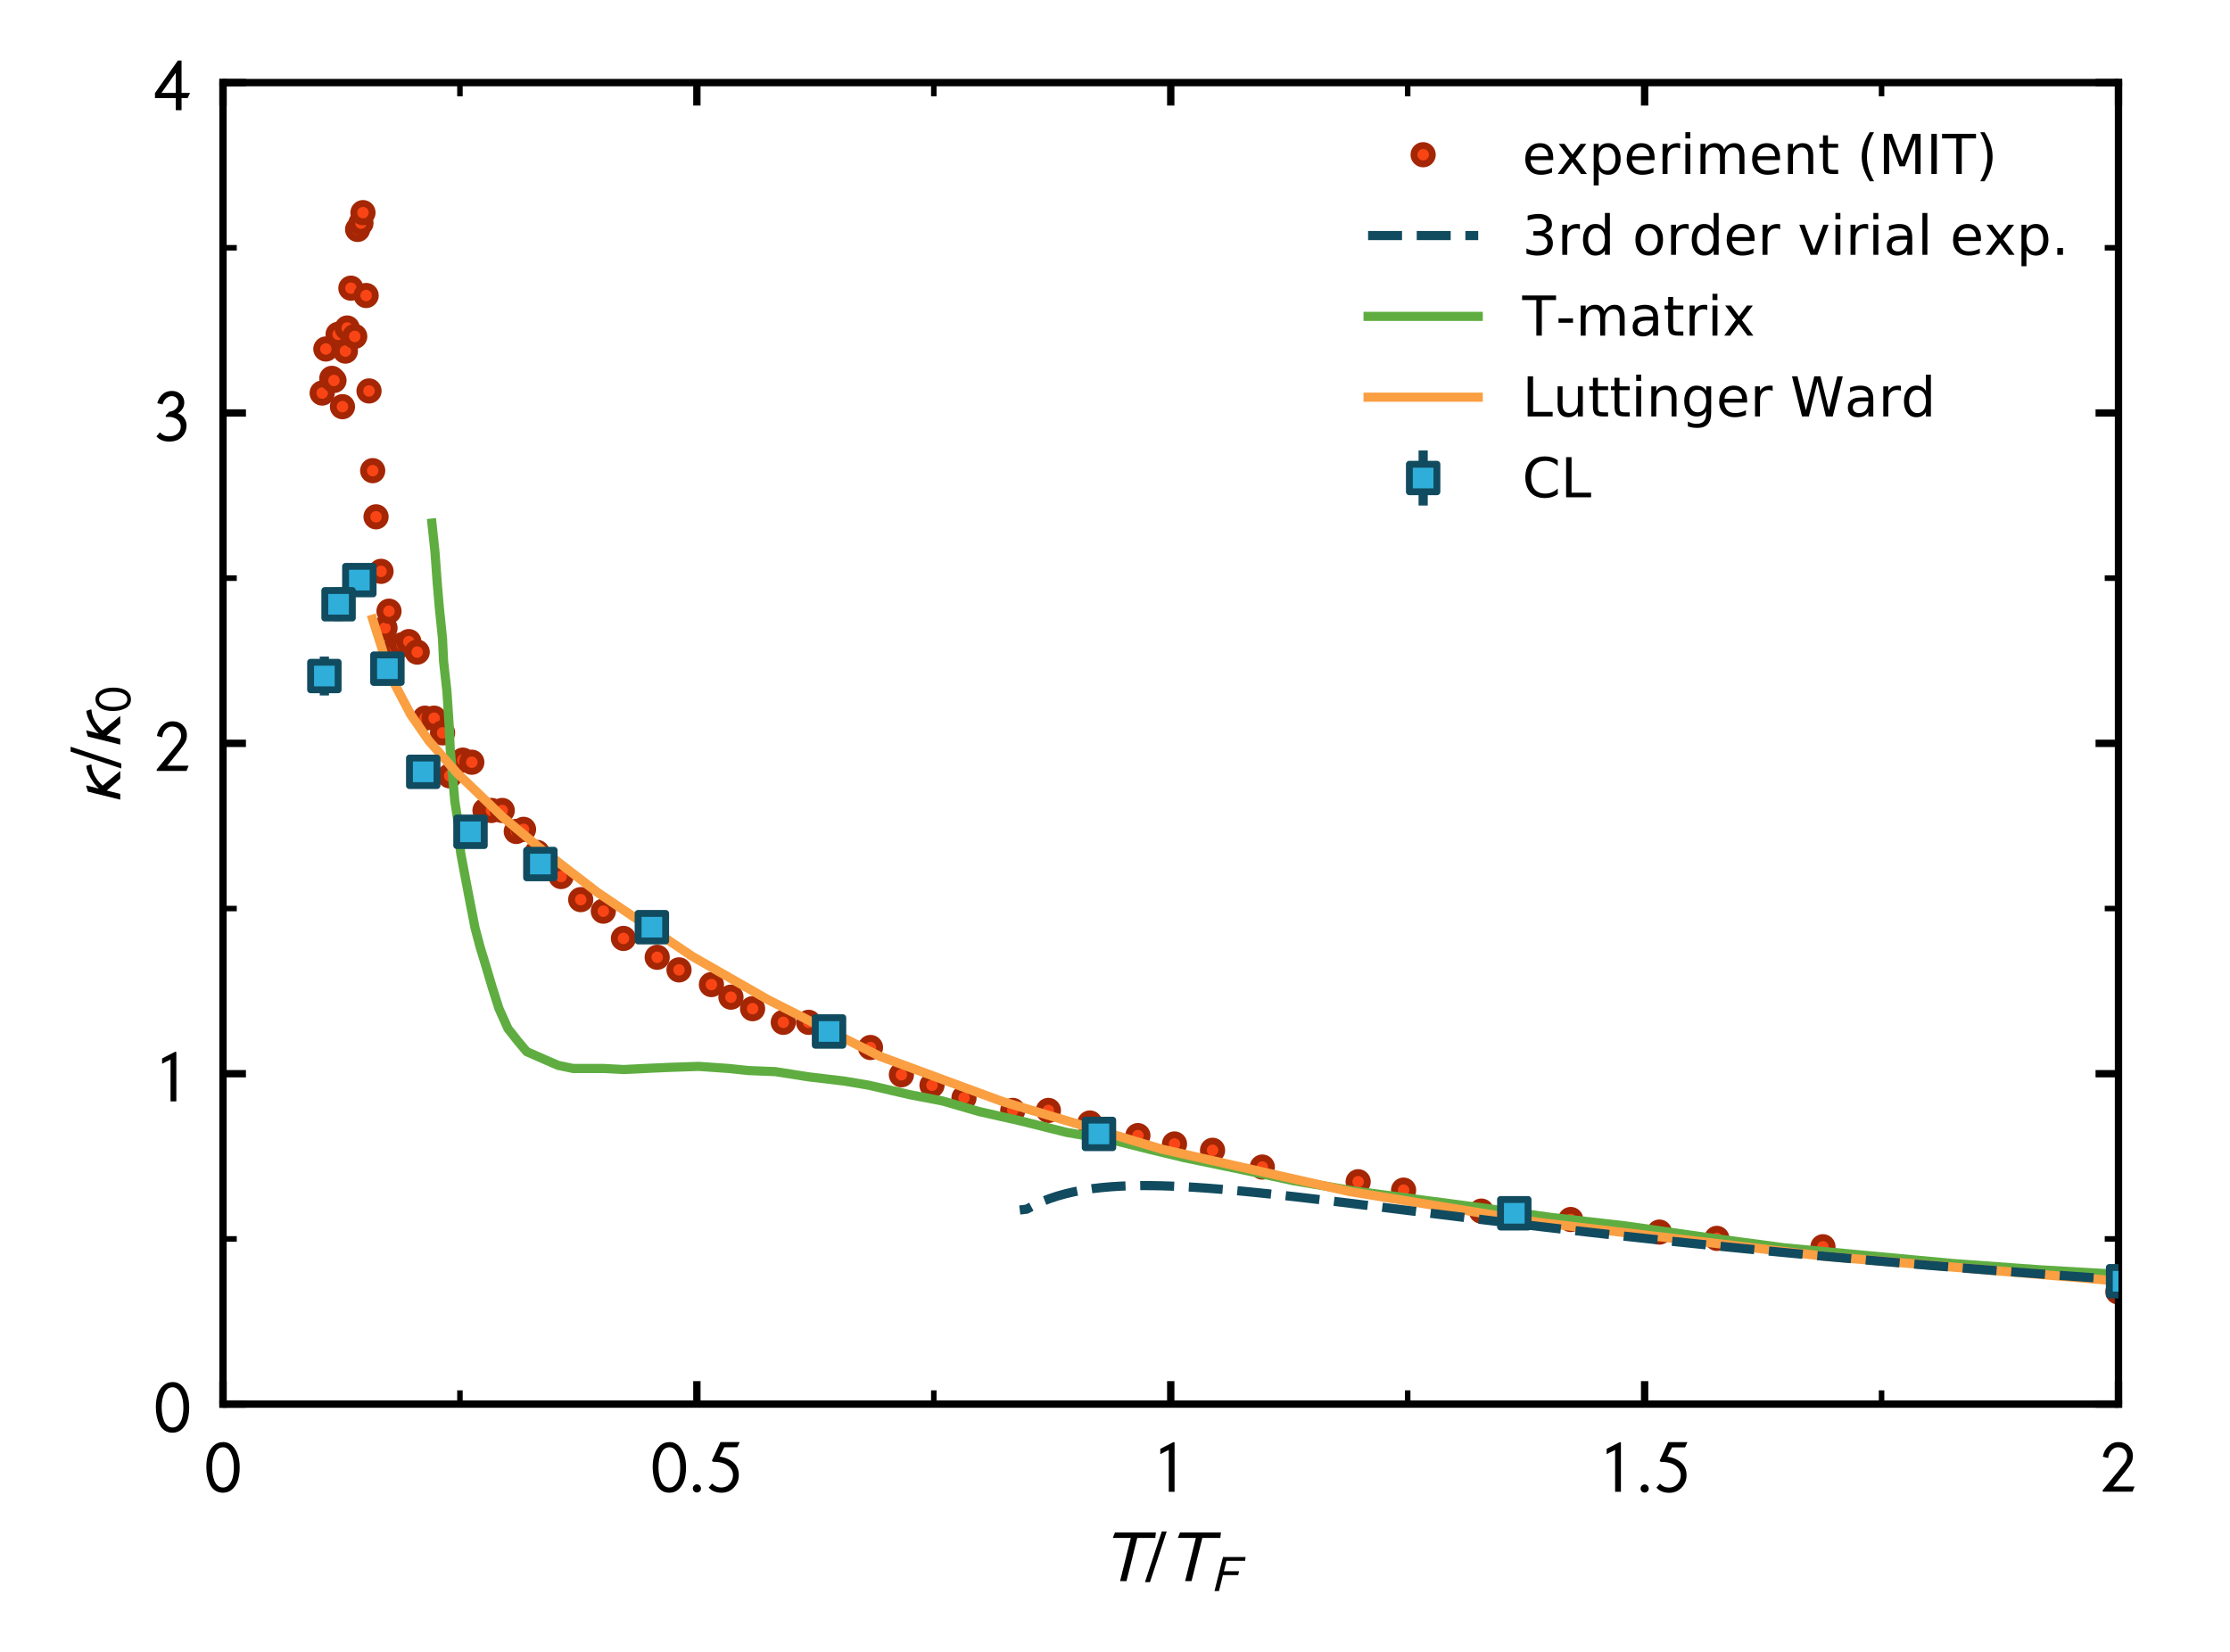 <?xml version="1.0" encoding="utf-8" standalone="no"?>
<!DOCTYPE svg PUBLIC "-//W3C//DTD SVG 1.1//EN"
  "http://www.w3.org/Graphics/SVG/1.1/DTD/svg11.dtd">
<!-- Created with matplotlib (http://matplotlib.org/) -->
<svg height="180pt" version="1.1" viewBox="0 0 243 180" width="243pt" xmlns="http://www.w3.org/2000/svg" xmlns:xlink="http://www.w3.org/1999/xlink">
 <defs>
  <style type="text/css">
*{stroke-linecap:butt;stroke-linejoin:round;}
  </style>
 </defs>
 <g id="figure_1">
  <g id="patch_1">
   <path d="M 0 180 
L 243 180 
L 243 0 
L 0 0 
z
" style="fill:#ffffff;"/>
  </g>
  <g id="axes_1">
   <g id="patch_2">
    <path d="M 24.3 153 
L 230.85 153 
L 230.85 9 
L 24.3 9 
z
" style="fill:#ffffff;"/>
   </g>
   <g id="line2d_1">
    <defs>
     <path d="M 0 1 
C 0.265 1 0.52 0.895 0.707 0.707 
C 0.895 0.52 1 0.265 1 0 
C 1 -0.265 0.895 -0.52 0.707 -0.707 
C 0.52 -0.895 0.265 -1 0 -1 
C -0.265 -1 -0.52 -0.895 -0.707 -0.707 
C -0.895 -0.52 -1 -0.265 -1 0 
C -1 0.265 -0.895 0.52 -0.707 0.707 
C -0.52 0.895 -0.265 1 0 1 
z
" id="m3969e01e81" style="stroke:#a42604;stroke-width:0.75;"/>
    </defs>
    <g clip-path="url(#pdbc6443fb4)">
     <use style="fill:#f94515;stroke:#a42604;stroke-width:0.75;" x="35.106" xlink:href="#m3969e01e81" y="42.829"/>
     <use style="fill:#f94515;stroke:#a42604;stroke-width:0.75;" x="35.508" xlink:href="#m3969e01e81" y="38.029"/>
     <use style="fill:#f94515;stroke:#a42604;stroke-width:0.75;" x="36.159" xlink:href="#m3969e01e81" y="41.229"/>
     <use style="fill:#f94515;stroke:#a42604;stroke-width:0.75;" x="36.394" xlink:href="#m3969e01e81" y="41.457"/>
     <use style="fill:#f94515;stroke:#a42604;stroke-width:0.75;" x="36.844" xlink:href="#m3969e01e81" y="36.429"/>
     <use style="fill:#f94515;stroke:#a42604;stroke-width:0.75;" x="37.317" xlink:href="#m3969e01e81" y="44.314"/>
     <use style="fill:#f94515;stroke:#a42604;stroke-width:0.75;" x="37.637" xlink:href="#m3969e01e81" y="38.257"/>
     <use style="fill:#f94515;stroke:#a42604;stroke-width:0.75;" x="37.834" xlink:href="#m3969e01e81" y="35.743"/>
     <use style="fill:#f94515;stroke:#a42604;stroke-width:0.75;" x="38.654" xlink:href="#m3969e01e81" y="36.657"/>
     <use style="fill:#f94515;stroke:#a42604;stroke-width:0.75;" x="38.235" xlink:href="#m3969e01e81" y="31.4"/>
     <use style="fill:#f94515;stroke:#a42604;stroke-width:0.75;" x="38.968" xlink:href="#m3969e01e81" y="25"/>
     <use style="fill:#f94515;stroke:#a42604;stroke-width:0.75;" x="39.331" xlink:href="#m3969e01e81" y="24.314"/>
     <use style="fill:#f94515;stroke:#a42604;stroke-width:0.75;" x="39.553" xlink:href="#m3969e01e81" y="23.171"/>
     <use style="fill:#f94515;stroke:#a42604;stroke-width:0.75;" x="39.898" xlink:href="#m3969e01e81" y="32.2"/>
     <use style="fill:#f94515;stroke:#a42604;stroke-width:0.75;" x="40.212" xlink:href="#m3969e01e81" y="42.6"/>
     <use style="fill:#f94515;stroke:#a42604;stroke-width:0.75;" x="40.612" xlink:href="#m3969e01e81" y="51.286"/>
     <use style="fill:#f94515;stroke:#a42604;stroke-width:0.75;" x="40.978" xlink:href="#m3969e01e81" y="56.314"/>
     <use style="fill:#f94515;stroke:#a42604;stroke-width:0.75;" x="41.521" xlink:href="#m3969e01e81" y="62.257"/>
     <use style="fill:#f94515;stroke:#a42604;stroke-width:0.75;" x="41.952" xlink:href="#m3969e01e81" y="68.429"/>
     <use style="fill:#f94515;stroke:#a42604;stroke-width:0.75;" x="42.389" xlink:href="#m3969e01e81" y="66.6"/>
     <use style="fill:#f94515;stroke:#a42604;stroke-width:0.75;" x="43.068" xlink:href="#m3969e01e81" y="70.6"/>
     <use style="fill:#f94515;stroke:#a42604;stroke-width:0.75;" x="43.818" xlink:href="#m3969e01e81" y="70.257"/>
     <use style="fill:#f94515;stroke:#a42604;stroke-width:0.75;" x="44.548" xlink:href="#m3969e01e81" y="69.914"/>
     <use style="fill:#f94515;stroke:#a42604;stroke-width:0.75;" x="45.462" xlink:href="#m3969e01e81" y="71.057"/>
     <use style="fill:#f94515;stroke:#a42604;stroke-width:0.75;" x="46.313" xlink:href="#m3969e01e81" y="78.257"/>
     <use style="fill:#f94515;stroke:#a42604;stroke-width:0.75;" x="47.305" xlink:href="#m3969e01e81" y="78.257"/>
     <use style="fill:#f94515;stroke:#a42604;stroke-width:0.75;" x="48.226" xlink:href="#m3969e01e81" y="79.857"/>
     <use style="fill:#f94515;stroke:#a42604;stroke-width:0.75;" x="49.004" xlink:href="#m3969e01e81" y="84.543"/>
     <use style="fill:#f94515;stroke:#a42604;stroke-width:0.75;" x="50.435" xlink:href="#m3969e01e81" y="82.829"/>
     <use style="fill:#f94515;stroke:#a42604;stroke-width:0.75;" x="51.413" xlink:href="#m3969e01e81" y="83.057"/>
     <use style="fill:#f94515;stroke:#a42604;stroke-width:0.75;" x="52.849" xlink:href="#m3969e01e81" y="88.314"/>
     <use style="fill:#f94515;stroke:#a42604;stroke-width:0.75;" x="53.557" xlink:href="#m3969e01e81" y="88.314"/>
     <use style="fill:#f94515;stroke:#a42604;stroke-width:0.75;" x="54.727" xlink:href="#m3969e01e81" y="88.314"/>
     <use style="fill:#f94515;stroke:#a42604;stroke-width:0.75;" x="56.257" xlink:href="#m3969e01e81" y="90.6"/>
     <use style="fill:#f94515;stroke:#a42604;stroke-width:0.75;" x="57.049" xlink:href="#m3969e01e81" y="90.371"/>
     <use style="fill:#f94515;stroke:#a42604;stroke-width:0.75;" x="58.528" xlink:href="#m3969e01e81" y="92.886"/>
     <use style="fill:#f94515;stroke:#a42604;stroke-width:0.75;" x="61.142" xlink:href="#m3969e01e81" y="95.514"/>
     <use style="fill:#f94515;stroke:#a42604;stroke-width:0.75;" x="63.28" xlink:href="#m3969e01e81" y="98.029"/>
     <use style="fill:#f94515;stroke:#a42604;stroke-width:0.75;" x="65.744" xlink:href="#m3969e01e81" y="99.286"/>
     <use style="fill:#f94515;stroke:#a42604;stroke-width:0.75;" x="67.936" xlink:href="#m3969e01e81" y="102.257"/>
     <use style="fill:#f94515;stroke:#a42604;stroke-width:0.75;" x="71.613" xlink:href="#m3969e01e81" y="104.314"/>
     <use style="fill:#f94515;stroke:#a42604;stroke-width:0.75;" x="73.991" xlink:href="#m3969e01e81" y="105.686"/>
     <use style="fill:#f94515;stroke:#a42604;stroke-width:0.75;" x="77.522" xlink:href="#m3969e01e81" y="107.286"/>
     <use style="fill:#f94515;stroke:#a42604;stroke-width:0.75;" x="79.652" xlink:href="#m3969e01e81" y="108.657"/>
     <use style="fill:#f94515;stroke:#a42604;stroke-width:0.75;" x="82.008" xlink:href="#m3969e01e81" y="109.914"/>
     <use style="fill:#f94515;stroke:#a42604;stroke-width:0.75;" x="85.355" xlink:href="#m3969e01e81" y="111.4"/>
     <use style="fill:#f94515;stroke:#a42604;stroke-width:0.75;" x="88.108" xlink:href="#m3969e01e81" y="111.4"/>
     <use style="fill:#f94515;stroke:#a42604;stroke-width:0.75;" x="90.336" xlink:href="#m3969e01e81" y="112.314"/>
     <use style="fill:#f94515;stroke:#a42604;stroke-width:0.75;" x="94.855" xlink:href="#m3969e01e81" y="114.143"/>
     <use style="fill:#f94515;stroke:#a42604;stroke-width:0.75;" x="98.224" xlink:href="#m3969e01e81" y="117.114"/>
     <use style="fill:#f94515;stroke:#a42604;stroke-width:0.75;" x="101.56" xlink:href="#m3969e01e81" y="118.257"/>
     <use style="fill:#f94515;stroke:#a42604;stroke-width:0.75;" x="105.046" xlink:href="#m3969e01e81" y="119.629"/>
     <use style="fill:#f94515;stroke:#a42604;stroke-width:0.75;" x="110.36" xlink:href="#m3969e01e81" y="121"/>
     <use style="fill:#f94515;stroke:#a42604;stroke-width:0.75;" x="114.24" xlink:href="#m3969e01e81" y="121"/>
     <use style="fill:#f94515;stroke:#a42604;stroke-width:0.75;" x="118.76" xlink:href="#m3969e01e81" y="122.371"/>
     <use style="fill:#f94515;stroke:#a42604;stroke-width:0.75;" x="123.995" xlink:href="#m3969e01e81" y="123.743"/>
     <use style="fill:#f94515;stroke:#a42604;stroke-width:0.75;" x="127.983" xlink:href="#m3969e01e81" y="124.657"/>
     <use style="fill:#f94515;stroke:#a42604;stroke-width:0.75;" x="132.13" xlink:href="#m3969e01e81" y="125.343"/>
     <use style="fill:#f94515;stroke:#a42604;stroke-width:0.75;" x="137.551" xlink:href="#m3969e01e81" y="127.171"/>
     <use style="fill:#f94515;stroke:#a42604;stroke-width:0.75;" x="147.998" xlink:href="#m3969e01e81" y="128.771"/>
     <use style="fill:#f94515;stroke:#a42604;stroke-width:0.75;" x="152.947" xlink:href="#m3969e01e81" y="129.686"/>
     <use style="fill:#f94515;stroke:#a42604;stroke-width:0.75;" x="161.417" xlink:href="#m3969e01e81" y="131.971"/>
     <use style="fill:#f94515;stroke:#a42604;stroke-width:0.75;" x="171.156" xlink:href="#m3969e01e81" y="132.886"/>
     <use style="fill:#f94515;stroke:#a42604;stroke-width:0.75;" x="180.821" xlink:href="#m3969e01e81" y="134.257"/>
     <use style="fill:#f94515;stroke:#a42604;stroke-width:0.75;" x="187.081" xlink:href="#m3969e01e81" y="134.943"/>
     <use style="fill:#f94515;stroke:#a42604;stroke-width:0.75;" x="198.643" xlink:href="#m3969e01e81" y="135.857"/>
     <use style="fill:#f94515;stroke:#a42604;stroke-width:0.75;" x="230.782" xlink:href="#m3969e01e81" y="140.771"/>
     <use style="fill:#f94515;stroke:#a42604;stroke-width:0.75;" x="274.877" xlink:href="#m3969e01e81" y="141.914"/>
     <use style="fill:#f94515;stroke:#a42604;stroke-width:0.75;" x="384.417" xlink:href="#m3969e01e81" y="145.686"/>
     <use style="fill:#f94515;stroke:#a42604;stroke-width:0.75;" x="413.781" xlink:href="#m3969e01e81" y="145.686"/>
     <use style="fill:#f94515;stroke:#a42604;stroke-width:0.75;" x="437.365" xlink:href="#m3969e01e81" y="145.686"/>
     <use style="fill:#f94515;stroke:#a42604;stroke-width:0.75;" x="484.409" xlink:href="#m3969e01e81" y="147.971"/>
     <use style="fill:#f94515;stroke:#a42604;stroke-width:0.75;" x="603.552" xlink:href="#m3969e01e81" y="148.429"/>
     <use style="fill:#f94515;stroke:#a42604;stroke-width:0.75;" x="663.182" xlink:href="#m3969e01e81" y="148.429"/>
    </g>
   </g>
   <g id="line2d_2">
    <path clip-path="url(#pdbc6443fb4)" d="M 47.065 57 
L 47.404 60.2 
L 47.634 63.4 
L 47.866 66.143 
L 48.218 69.571 
L 48.337 72.086 
L 48.696 75.286 
L 48.817 77.114 
L 48.939 78.943 
L 49.063 81.686 
L 49.309 84.429 
L 49.557 87.286 
L 49.933 89.686 
L 50.189 92.886 
L 50.704 95.629 
L 51.229 98.371 
L 51.764 101.114 
L 52.309 103.171 
L 53.006 105.457 
L 53.648 107.629 
L 54.378 109.914 
L 55.354 112.086 
L 56.439 113.457 
L 57.399 114.6 
L 59.233 115.4 
L 60.808 116.086 
L 62.454 116.429 
L 64.174 116.429 
L 65.768 116.429 
L 67.957 116.543 
L 70.262 116.429 
L 72.806 116.314 
L 76.123 116.2 
L 79.396 116.429 
L 81.598 116.657 
L 84.476 116.771 
L 88.121 117.343 
L 91.986 117.8 
L 94.693 118.257 
L 99.141 119.286 
L 102.708 119.971 
L 106.648 121.114 
L 111.211 122.143 
L 116.252 123.4 
L 121.584 124.314 
L 125.228 125.229 
L 129.009 126.143 
L 135.627 127.514 
L 140.935 128.657 
L 147.7 129.8 
L 155.498 130.829 
L 162.428 131.743 
L 169.013 132.657 
L 177.03 133.571 
L 185.889 134.829 
L 194.425 135.971 
L 202.972 136.771 
L 212.871 137.686 
L 222.344 138.371 
L 232.292 138.943 
L 243.815 139.857 
L 244 139.866 
" style="fill:none;stroke:#5fad41;stroke-linecap:square;"/>
   </g>
   <g id="line2d_3">
    <path clip-path="url(#pdbc6443fb4)" d="M 40.605 67.469 
L 42.622 73.812 
L 44.76 77.872 
L 46.731 80.719 
L 49.762 84.189 
L 54.841 89.083 
L 59.039 92.574 
L 65.128 97.258 
L 75.428 104.208 
L 83.663 108.921 
L 95.814 115.079 
L 109.228 120.033 
L 126.619 125.226 
L 147.073 129.844 
L 167.748 133.216 
L 198.915 136.904 
L 229.583 139.486 
L 244 140.354 
" style="fill:none;stroke:#fa9f42;stroke-linecap:square;"/>
   </g>
   <g id="matplotlib.axis_1">
    <g id="xtick_1">
     <g id="line2d_4">
      <defs>
       <path d="M 0 0 
L 0 -2.5 
" id="m1befbb0413" style="stroke:#000000;stroke-width:0.8;"/>
      </defs>
      <g>
       <use style="stroke:#000000;stroke-width:0.8;" x="24.3" xlink:href="#m1befbb0413" y="153"/>
      </g>
     </g>
     <g id="line2d_5">
      <defs>
       <path d="M 0 0 
L 0 2.5 
" id="m3c3f41e9b3" style="stroke:#000000;stroke-width:0.8;"/>
      </defs>
      <g>
       <use style="stroke:#000000;stroke-width:0.8;" x="24.3" xlink:href="#m3c3f41e9b3" y="9"/>
      </g>
     </g>
     <g id="text_1">
      <!-- $0$ -->
      <defs>
       <path d="M 47.703 33 
Q 47.703 23.797 45.547 16.344 
Q 43.406 8.906 38.094 3.75 
Q 32.797 -1.406 25 -1.406 
Q 18.797 -1.406 14.25 1.688 
Q 9.703 4.797 7.203 10.047 
Q 4.703 15.297 3.5 21.141 
Q 2.297 27 2.297 33.594 
Q 2.297 42.906 4.594 50.344 
Q 6.906 57.797 12.297 62.688 
Q 17.703 67.594 25.406 67.594 
Q 35.203 67.594 41.453 57.938 
Q 47.703 48.297 47.703 33 
z
M 39.797 33 
Q 39.797 45.203 35.75 52.844 
Q 31.703 60.5 25.203 60.5 
Q 17.797 60.5 14 52.75 
Q 10.203 45 10.203 33.406 
Q 10.203 28.203 10.953 23.547 
Q 11.703 18.906 13.344 14.75 
Q 15 10.594 18 8.141 
Q 21 5.703 25 5.703 
Q 30.094 5.703 33.547 9.797 
Q 37 13.906 38.391 19.844 
Q 39.797 25.797 39.797 33 
z
" id="STIXGeneral-Regular-1d7e2"/>
      </defs>
      <g transform="translate(22.3 162.579)scale(0.08 -0.08)">
       <use transform="translate(0 0.406)" xlink:href="#STIXGeneral-Regular-1d7e2"/>
      </g>
     </g>
    </g>
    <g id="xtick_2">
     <g id="line2d_6">
      <g>
       <use style="stroke:#000000;stroke-width:0.8;" x="75.938" xlink:href="#m1befbb0413" y="153"/>
      </g>
     </g>
     <g id="line2d_7">
      <g>
       <use style="stroke:#000000;stroke-width:0.8;" x="75.938" xlink:href="#m3c3f41e9b3" y="9"/>
      </g>
     </g>
     <g id="text_2">
      <!-- $0.5$ -->
      <defs>
       <path d="M 18.094 4.297 
Q 18.094 2.094 16.438 0.5 
Q 14.797 -1.094 12.5 -1.094 
Q 10.203 -1.094 8.594 0.5 
Q 7 2.094 7 4.391 
Q 7 6.703 8.641 8.344 
Q 10.297 10 12.594 10 
Q 14.797 10 16.438 8.297 
Q 18.094 6.594 18.094 4.297 
z
" id="STIXGeneral-Regular-2e"/>
       <path d="M 45.797 67.594 
L 42.594 60.5 
L 24.906 60.5 
L 18.5 47.797 
Q 29.906 46.203 37.25 39.75 
Q 44.594 33.297 44.594 22.594 
Q 44.594 12.703 37.844 5.641 
Q 31.094 -1.406 21 -1.406 
Q 10 -1.406 3.594 5.594 
L 8.297 11.203 
Q 13.406 5.703 20.5 5.703 
Q 27.906 5.703 32.297 10.75 
Q 36.703 15.797 36.703 22.594 
Q 36.703 30 30.094 35.203 
Q 23.406 40.703 9.406 40.703 
L 8 42.406 
L 19.594 67.594 
z
" id="STIXGeneral-Regular-1d7e7"/>
      </defs>
      <g transform="translate(70.938 162.579)scale(0.08 -0.08)">
       <use transform="translate(0 0.406)" xlink:href="#STIXGeneral-Regular-1d7e2"/>
       <use transform="translate(50 0.406)" xlink:href="#STIXGeneral-Regular-2e"/>
       <use transform="translate(75 0.406)" xlink:href="#STIXGeneral-Regular-1d7e7"/>
      </g>
     </g>
    </g>
    <g id="xtick_3">
     <g id="line2d_8">
      <g>
       <use style="stroke:#000000;stroke-width:0.8;" x="127.575" xlink:href="#m1befbb0413" y="153"/>
      </g>
     </g>
     <g id="line2d_9">
      <g>
       <use style="stroke:#000000;stroke-width:0.8;" x="127.575" xlink:href="#m3c3f41e9b3" y="9"/>
      </g>
     </g>
     <g id="text_3">
      <!-- $1$ -->
      <defs>
       <path d="M 30.203 0 
L 22.297 0 
L 22.297 57 
Q 20.094 56 15.75 53.75 
Q 11.406 51.5 10.797 51.203 
L 10.797 58.5 
L 28.797 67.703 
L 30.203 67.203 
z
" id="STIXGeneral-Regular-1d7e3"/>
      </defs>
      <g transform="translate(125.575 162.579)scale(0.08 -0.08)">
       <use transform="translate(0 0.297)" xlink:href="#STIXGeneral-Regular-1d7e3"/>
      </g>
     </g>
    </g>
    <g id="xtick_4">
     <g id="line2d_10">
      <g>
       <use style="stroke:#000000;stroke-width:0.8;" x="179.213" xlink:href="#m1befbb0413" y="153"/>
      </g>
     </g>
     <g id="line2d_11">
      <g>
       <use style="stroke:#000000;stroke-width:0.8;" x="179.213" xlink:href="#m3c3f41e9b3" y="9"/>
      </g>
     </g>
     <g id="text_4">
      <!-- $1.5$ -->
      <g transform="translate(174.213 162.579)scale(0.08 -0.08)">
       <use transform="translate(0 0.297)" xlink:href="#STIXGeneral-Regular-1d7e3"/>
       <use transform="translate(50 0.297)" xlink:href="#STIXGeneral-Regular-2e"/>
       <use transform="translate(75 0.297)" xlink:href="#STIXGeneral-Regular-1d7e7"/>
      </g>
     </g>
    </g>
    <g id="xtick_5">
     <g id="line2d_12">
      <g>
       <use style="stroke:#000000;stroke-width:0.8;" x="230.85" xlink:href="#m1befbb0413" y="153"/>
      </g>
     </g>
     <g id="line2d_13">
      <g>
       <use style="stroke:#000000;stroke-width:0.8;" x="230.85" xlink:href="#m3c3f41e9b3" y="9"/>
      </g>
     </g>
     <g id="text_5">
      <!-- $2$ -->
      <defs>
       <path d="M 46.906 7.094 
L 44 0 
L 3.5 0 
L 3.5 2.094 
L 21 23.5 
L 21 23.406 
L 26.594 30.203 
Q 30.5 34.906 32.094 36.953 
Q 33.703 39 35.203 41.953 
Q 36.703 44.906 36.703 47.5 
Q 36.703 53.703 33.344 57.094 
Q 30 60.5 24.203 60.5 
Q 19.594 60.5 15.75 56.703 
Q 11.906 52.906 10.906 45.906 
L 3.703 47.594 
Q 5.297 56.5 11.188 62.047 
Q 17.094 67.594 24.906 67.594 
Q 33.594 67.594 39.094 62.188 
Q 44.594 56.797 44.594 49.094 
Q 44.594 43.5 42.5 39.453 
Q 40.406 35.406 33.703 27 
L 17.703 7.094 
z
" id="STIXGeneral-Regular-1d7e4"/>
      </defs>
      <g transform="translate(228.85 162.579)scale(0.08 -0.08)">
       <use transform="translate(0 0.406)" xlink:href="#STIXGeneral-Regular-1d7e4"/>
      </g>
     </g>
    </g>
    <g id="xtick_6">
     <g id="line2d_14">
      <defs>
       <path d="M 0 0 
L 0 -1.5 
" id="m73b888bbb8" style="stroke:#000000;stroke-width:0.6;"/>
      </defs>
      <g>
       <use style="stroke:#000000;stroke-width:0.6;" x="50.119" xlink:href="#m73b888bbb8" y="153"/>
      </g>
     </g>
     <g id="line2d_15">
      <defs>
       <path d="M 0 0 
L 0 1.5 
" id="ma30abb5fcf" style="stroke:#000000;stroke-width:0.6;"/>
      </defs>
      <g>
       <use style="stroke:#000000;stroke-width:0.6;" x="50.119" xlink:href="#ma30abb5fcf" y="9"/>
      </g>
     </g>
    </g>
    <g id="xtick_7">
     <g id="line2d_16">
      <g>
       <use style="stroke:#000000;stroke-width:0.6;" x="101.756" xlink:href="#m73b888bbb8" y="153"/>
      </g>
     </g>
     <g id="line2d_17">
      <g>
       <use style="stroke:#000000;stroke-width:0.6;" x="101.756" xlink:href="#ma30abb5fcf" y="9"/>
      </g>
     </g>
    </g>
    <g id="xtick_8">
     <g id="line2d_18">
      <g>
       <use style="stroke:#000000;stroke-width:0.6;" x="153.394" xlink:href="#m73b888bbb8" y="153"/>
      </g>
     </g>
     <g id="line2d_19">
      <g>
       <use style="stroke:#000000;stroke-width:0.6;" x="153.394" xlink:href="#ma30abb5fcf" y="9"/>
      </g>
     </g>
    </g>
    <g id="xtick_9">
     <g id="line2d_20">
      <g>
       <use style="stroke:#000000;stroke-width:0.6;" x="205.031" xlink:href="#m73b888bbb8" y="153"/>
      </g>
     </g>
     <g id="line2d_21">
      <g>
       <use style="stroke:#000000;stroke-width:0.6;" x="205.031" xlink:href="#ma30abb5fcf" y="9"/>
      </g>
     </g>
    </g>
    <g id="text_6">
     <!-- $T/T_F$ -->
     <defs>
      <path d="M 74.797 66.203 
L 73.906 58.797 
L 49.406 58.797 
L 34.703 0 
L 26 0 
L 40.594 58.797 
L 16.094 58.797 
L 19 66.203 
z
" id="STIXGeneral-Italic-1d61b"/>
      <path d="M 28.703 67.594 
L 5.906 -1.406 
L -0.906 -1.406 
L 22 67.594 
z
" id="STIXGeneral-Regular-2f"/>
      <path d="M 67.906 66.203 
L 66.906 58.797 
L 30.703 58.797 
L 25.703 38.594 
L 55.297 38.594 
L 53.406 31.094 
L 23.797 31.094 
L 16.094 0 
L 7.406 0 
L 23.906 66.203 
z
" id="STIXGeneral-Italic-1d60d"/>
     </defs>
     <g transform="translate(119.975 172.321)scale(0.08 -0.08)">
      <use transform="translate(0 0.406)" xlink:href="#STIXGeneral-Italic-1d61b"/>
      <use transform="translate(60.8 0.406)" xlink:href="#STIXGeneral-Regular-2f"/>
      <use transform="translate(88.6 0.406)" xlink:href="#STIXGeneral-Italic-1d61b"/>
      <use transform="translate(149.4 -13.183)scale(0.7)" xlink:href="#STIXGeneral-Italic-1d60d"/>
     </g>
    </g>
   </g>
   <g id="matplotlib.axis_2">
    <g id="ytick_1">
     <g id="line2d_22">
      <defs>
       <path d="M 0 0 
L 2.5 0 
" id="mc2ad18eaa3" style="stroke:#000000;stroke-width:0.8;"/>
      </defs>
      <g>
       <use style="stroke:#000000;stroke-width:0.8;" x="24.3" xlink:href="#mc2ad18eaa3" y="153"/>
      </g>
     </g>
     <g id="line2d_23">
      <defs>
       <path d="M 0 0 
L -2.5 0 
" id="m43418a3b82" style="stroke:#000000;stroke-width:0.8;"/>
      </defs>
      <g>
       <use style="stroke:#000000;stroke-width:0.8;" x="230.85" xlink:href="#m43418a3b82" y="153"/>
      </g>
     </g>
     <g id="text_7">
      <!-- $0$ -->
      <g transform="translate(16.8 156.039)scale(0.08 -0.08)">
       <use transform="translate(0 0.406)" xlink:href="#STIXGeneral-Regular-1d7e2"/>
      </g>
     </g>
    </g>
    <g id="ytick_2">
     <g id="line2d_24">
      <g>
       <use style="stroke:#000000;stroke-width:0.8;" x="24.3" xlink:href="#mc2ad18eaa3" y="117"/>
      </g>
     </g>
     <g id="line2d_25">
      <g>
       <use style="stroke:#000000;stroke-width:0.8;" x="230.85" xlink:href="#m43418a3b82" y="117"/>
      </g>
     </g>
     <g id="text_8">
      <!-- $1$ -->
      <g transform="translate(16.8 120.039)scale(0.08 -0.08)">
       <use transform="translate(0 0.297)" xlink:href="#STIXGeneral-Regular-1d7e3"/>
      </g>
     </g>
    </g>
    <g id="ytick_3">
     <g id="line2d_26">
      <g>
       <use style="stroke:#000000;stroke-width:0.8;" x="24.3" xlink:href="#mc2ad18eaa3" y="81"/>
      </g>
     </g>
     <g id="line2d_27">
      <g>
       <use style="stroke:#000000;stroke-width:0.8;" x="230.85" xlink:href="#m43418a3b82" y="81"/>
      </g>
     </g>
     <g id="text_9">
      <!-- $2$ -->
      <g transform="translate(16.8 84.039)scale(0.08 -0.08)">
       <use transform="translate(0 0.406)" xlink:href="#STIXGeneral-Regular-1d7e4"/>
      </g>
     </g>
    </g>
    <g id="ytick_4">
     <g id="line2d_28">
      <g>
       <use style="stroke:#000000;stroke-width:0.8;" x="24.3" xlink:href="#mc2ad18eaa3" y="45"/>
      </g>
     </g>
     <g id="line2d_29">
      <g>
       <use style="stroke:#000000;stroke-width:0.8;" x="230.85" xlink:href="#m43418a3b82" y="45"/>
      </g>
     </g>
     <g id="text_10">
      <!-- $3$ -->
      <defs>
       <path d="M 11.297 49.203 
L 4.203 50.906 
Q 6.406 58.703 11.5 63.141 
Q 16.594 67.594 24.297 67.594 
Q 31.406 67.594 36.203 63.094 
Q 41 58.594 41 51.906 
Q 41 43 32.406 37 
Q 38 35 41.047 30.344 
Q 44.094 25.703 44.094 21 
Q 44.094 11.297 37.797 5 
Q 31.406 -1.406 20.5 -1.406 
Q 9.5 -1.406 3.094 5.594 
L 7.797 11.203 
Q 12.906 5.703 20 5.703 
Q 27.406 5.703 31.594 9.297 
Q 36.203 13.203 36.203 19.094 
Q 36.203 24.297 32.453 27.797 
Q 28.703 31.297 22.203 32.203 
L 15.797 32.203 
L 15.797 34.297 
L 20.594 39.406 
Q 25.094 39.406 29.094 42.844 
Q 33.094 46.297 33.094 51.203 
Q 33.094 55.406 30.438 57.953 
Q 27.797 60.5 24 60.5 
Q 20 60.5 16.547 57.641 
Q 13.094 54.797 11.297 49.203 
z
" id="STIXGeneral-Regular-1d7e5"/>
      </defs>
      <g transform="translate(16.8 48.039)scale(0.08 -0.08)">
       <use transform="translate(0 0.406)" xlink:href="#STIXGeneral-Regular-1d7e5"/>
      </g>
     </g>
    </g>
    <g id="ytick_5">
     <g id="line2d_30">
      <g>
       <use style="stroke:#000000;stroke-width:0.8;" x="24.3" xlink:href="#mc2ad18eaa3" y="9"/>
      </g>
     </g>
     <g id="line2d_31">
      <g>
       <use style="stroke:#000000;stroke-width:0.8;" x="230.85" xlink:href="#m43418a3b82" y="9"/>
      </g>
     </g>
     <g id="text_11">
      <!-- $4$ -->
      <defs>
       <path d="M 48.906 23.594 
L 45.594 16.5 
L 37.297 16.5 
L 37.297 0 
L 29.406 0 
L 29.406 16.5 
L 1.094 16.5 
L 1.094 23.297 
L 32.297 67.594 
L 37.297 67.594 
L 37.297 23.594 
z
M 29.406 23.594 
L 29.406 51 
L 10 23.594 
z
" id="STIXGeneral-Regular-1d7e6"/>
      </defs>
      <g transform="translate(16.8 12.039)scale(0.08 -0.08)">
       <use transform="translate(0 0.406)" xlink:href="#STIXGeneral-Regular-1d7e6"/>
      </g>
     </g>
    </g>
    <g id="ytick_6">
     <g id="line2d_32">
      <defs>
       <path d="M 0 0 
L 1.5 0 
" id="m360f424971" style="stroke:#000000;stroke-width:0.6;"/>
      </defs>
      <g>
       <use style="stroke:#000000;stroke-width:0.6;" x="24.3" xlink:href="#m360f424971" y="135"/>
      </g>
     </g>
     <g id="line2d_33">
      <defs>
       <path d="M 0 0 
L -1.5 0 
" id="m983dc71ba7" style="stroke:#000000;stroke-width:0.6;"/>
      </defs>
      <g>
       <use style="stroke:#000000;stroke-width:0.6;" x="230.85" xlink:href="#m983dc71ba7" y="135"/>
      </g>
     </g>
    </g>
    <g id="ytick_7">
     <g id="line2d_34">
      <g>
       <use style="stroke:#000000;stroke-width:0.6;" x="24.3" xlink:href="#m360f424971" y="99"/>
      </g>
     </g>
     <g id="line2d_35">
      <g>
       <use style="stroke:#000000;stroke-width:0.6;" x="230.85" xlink:href="#m983dc71ba7" y="99"/>
      </g>
     </g>
    </g>
    <g id="ytick_8">
     <g id="line2d_36">
      <g>
       <use style="stroke:#000000;stroke-width:0.6;" x="24.3" xlink:href="#m360f424971" y="63"/>
      </g>
     </g>
     <g id="line2d_37">
      <g>
       <use style="stroke:#000000;stroke-width:0.6;" x="230.85" xlink:href="#m983dc71ba7" y="63"/>
      </g>
     </g>
    </g>
    <g id="ytick_9">
     <g id="line2d_38">
      <g>
       <use style="stroke:#000000;stroke-width:0.6;" x="24.3" xlink:href="#m360f424971" y="27"/>
      </g>
     </g>
     <g id="line2d_39">
      <g>
       <use style="stroke:#000000;stroke-width:0.6;" x="230.85" xlink:href="#m983dc71ba7" y="27"/>
      </g>
     </g>
    </g>
    <g id="text_12">
     <!-- $\kappa/\kappa_0$ -->
     <defs>
      <path d="M 51.703 40.297 
L 51.406 39.203 
Q 36.297 38.406 22.906 24.094 
L 42.797 0 
L 32.406 0 
L 16.203 18.406 
L 11.703 0 
L 3.797 0 
L 14.703 44 
L 22.297 46.406 
L 23.094 45.906 
L 18.906 29.203 
Q 24.703 35.203 33.391 40.344 
Q 42.094 45.5 49.703 46.297 
z
" id="STIXNonUnicode-Italic-e1e1"/>
     </defs>
     <g transform="translate(13.136 87.44)rotate(-90)scale(0.08 -0.08)">
      <use transform="translate(0 0.406)" xlink:href="#STIXNonUnicode-Italic-e1e1"/>
      <use transform="translate(47.2 0.406)" xlink:href="#STIXGeneral-Regular-2f"/>
      <use transform="translate(75 0.406)" xlink:href="#STIXNonUnicode-Italic-e1e1"/>
      <use transform="translate(122.993 -13.183)scale(0.7)" xlink:href="#STIXGeneral-Regular-1d7e2"/>
     </g>
    </g>
   </g>
   <g id="line2d_40">
    <path clip-path="url(#pdbc6443fb4)" d="M 244 140.265 
L 243.251 140.22 
L 240.386 140.043 
L 237.557 139.864 
L 234.763 139.682 
L 232.004 139.498 
L 229.28 139.313 
L 226.59 139.125 
L 223.935 138.935 
L 221.314 138.743 
L 218.726 138.549 
L 216.171 138.352 
L 213.649 138.154 
L 211.16 137.954 
L 208.703 137.752 
L 206.278 137.548 
L 203.886 137.343 
L 201.524 137.135 
L 199.194 136.926 
L 196.895 136.715 
L 194.626 136.503 
L 192.388 136.289 
L 190.18 136.074 
L 188.002 135.858 
L 185.853 135.64 
L 183.735 135.422 
L 181.645 135.202 
L 179.584 134.982 
L 177.552 134.761 
L 175.549 134.54 
L 173.574 134.319 
L 171.627 134.097 
L 169.708 133.876 
L 167.817 133.655 
L 165.953 133.434 
L 164.117 133.214 
L 162.307 132.996 
L 160.525 132.779 
L 158.77 132.563 
L 157.041 132.35 
L 155.339 132.138 
L 153.663 131.93 
L 152.013 131.725 
L 150.389 131.523 
L 148.791 131.325 
L 147.219 131.132 
L 145.673 130.944 
L 144.153 130.761 
L 142.657 130.585 
L 141.188 130.415 
L 139.743 130.253 
L 138.324 130.098 
L 136.93 129.953 
L 135.561 129.817 
L 134.217 129.692 
L 132.898 129.579 
L 131.604 129.477 
L 130.336 129.389 
L 129.092 129.316 
L 127.873 129.258 
L 126.68 129.217 
L 125.512 129.195 
L 124.369 129.191 
L 123.251 129.209 
L 122.159 129.25 
L 121.092 129.315 
L 120.051 129.406 
L 119.036 129.525 
L 118.048 129.674 
L 117.085 129.855 
L 116.15 130.071 
L 115.242 130.323 
L 114.361 130.615 
L 113.508 130.95 
L 112.683 131.33 
L 111.887 131.758 
L 111.121 131.852 
" style="fill:none;stroke:#114b5f;stroke-dasharray:3.7,1.6;stroke-dashoffset:0;"/>
   </g>
   <g id="patch_3">
    <path d="M 24.3 153 
L 24.3 9 
" style="fill:none;stroke:#000000;stroke-linecap:square;stroke-linejoin:miter;stroke-width:0.8;"/>
   </g>
   <g id="patch_4">
    <path d="M 230.85 153 
L 230.85 9 
" style="fill:none;stroke:#000000;stroke-linecap:square;stroke-linejoin:miter;stroke-width:0.8;"/>
   </g>
   <g id="patch_5">
    <path d="M 24.3 153 
L 230.85 153 
" style="fill:none;stroke:#000000;stroke-linecap:square;stroke-linejoin:miter;stroke-width:0.8;"/>
   </g>
   <g id="patch_6">
    <path d="M 24.3 9 
L 230.85 9 
" style="fill:none;stroke:#000000;stroke-linecap:square;stroke-linejoin:miter;stroke-width:0.8;"/>
   </g>
   <g id="legend_1">
    <g id="line2d_41"/>
    <g id="line2d_42">
     <g>
      <use style="fill:#f94515;stroke:#a42604;stroke-width:0.75;" x="155.079" xlink:href="#m3969e01e81" y="16.859"/>
     </g>
    </g>
    <g id="text_13">
     <!-- experiment (MIT) -->
     <defs>
      <path d="M 56.203 29.594 
L 56.203 25.203 
L 14.891 25.203 
Q 15.484 15.922 20.484 11.062 
Q 25.484 6.203 34.422 6.203 
Q 39.594 6.203 44.453 7.469 
Q 49.312 8.734 54.109 11.281 
L 54.109 2.781 
Q 49.266 0.734 44.188 -0.344 
Q 39.109 -1.422 33.891 -1.422 
Q 20.797 -1.422 13.156 6.188 
Q 5.516 13.812 5.516 26.812 
Q 5.516 40.234 12.766 48.109 
Q 20.016 56 32.328 56 
Q 43.359 56 49.781 48.891 
Q 56.203 41.797 56.203 29.594 
z
M 47.219 32.234 
Q 47.125 39.594 43.094 43.984 
Q 39.062 48.391 32.422 48.391 
Q 24.906 48.391 20.391 44.141 
Q 15.875 39.891 15.188 32.172 
z
" id="DejaVuSans-65"/>
      <path d="M 54.891 54.688 
L 35.109 28.078 
L 55.906 0 
L 45.312 0 
L 29.391 21.484 
L 13.484 0 
L 2.875 0 
L 24.125 28.609 
L 4.688 54.688 
L 15.281 54.688 
L 29.781 35.203 
L 44.281 54.688 
z
" id="DejaVuSans-78"/>
      <path d="M 18.109 8.203 
L 18.109 -20.797 
L 9.078 -20.797 
L 9.078 54.688 
L 18.109 54.688 
L 18.109 46.391 
Q 20.953 51.266 25.266 53.625 
Q 29.594 56 35.594 56 
Q 45.562 56 51.781 48.094 
Q 58.016 40.188 58.016 27.297 
Q 58.016 14.406 51.781 6.484 
Q 45.562 -1.422 35.594 -1.422 
Q 29.594 -1.422 25.266 0.953 
Q 20.953 3.328 18.109 8.203 
z
M 48.688 27.297 
Q 48.688 37.203 44.609 42.844 
Q 40.531 48.484 33.406 48.484 
Q 26.266 48.484 22.188 42.844 
Q 18.109 37.203 18.109 27.297 
Q 18.109 17.391 22.188 11.75 
Q 26.266 6.109 33.406 6.109 
Q 40.531 6.109 44.609 11.75 
Q 48.688 17.391 48.688 27.297 
z
" id="DejaVuSans-70"/>
      <path d="M 41.109 46.297 
Q 39.594 47.172 37.812 47.578 
Q 36.031 48 33.891 48 
Q 26.266 48 22.188 43.047 
Q 18.109 38.094 18.109 28.812 
L 18.109 0 
L 9.078 0 
L 9.078 54.688 
L 18.109 54.688 
L 18.109 46.188 
Q 20.953 51.172 25.484 53.578 
Q 30.031 56 36.531 56 
Q 37.453 56 38.578 55.875 
Q 39.703 55.766 41.062 55.516 
z
" id="DejaVuSans-72"/>
      <path d="M 9.422 54.688 
L 18.406 54.688 
L 18.406 0 
L 9.422 0 
z
M 9.422 75.984 
L 18.406 75.984 
L 18.406 64.594 
L 9.422 64.594 
z
" id="DejaVuSans-69"/>
      <path d="M 52 44.188 
Q 55.375 50.25 60.062 53.125 
Q 64.75 56 71.094 56 
Q 79.641 56 84.281 50.016 
Q 88.922 44.047 88.922 33.016 
L 88.922 0 
L 79.891 0 
L 79.891 32.719 
Q 79.891 40.578 77.094 44.375 
Q 74.312 48.188 68.609 48.188 
Q 61.625 48.188 57.562 43.547 
Q 53.516 38.922 53.516 30.906 
L 53.516 0 
L 44.484 0 
L 44.484 32.719 
Q 44.484 40.625 41.703 44.406 
Q 38.922 48.188 33.109 48.188 
Q 26.219 48.188 22.156 43.531 
Q 18.109 38.875 18.109 30.906 
L 18.109 0 
L 9.078 0 
L 9.078 54.688 
L 18.109 54.688 
L 18.109 46.188 
Q 21.188 51.219 25.484 53.609 
Q 29.781 56 35.688 56 
Q 41.656 56 45.828 52.969 
Q 50 49.953 52 44.188 
z
" id="DejaVuSans-6d"/>
      <path d="M 54.891 33.016 
L 54.891 0 
L 45.906 0 
L 45.906 32.719 
Q 45.906 40.484 42.875 44.328 
Q 39.844 48.188 33.797 48.188 
Q 26.516 48.188 22.312 43.547 
Q 18.109 38.922 18.109 30.906 
L 18.109 0 
L 9.078 0 
L 9.078 54.688 
L 18.109 54.688 
L 18.109 46.188 
Q 21.344 51.125 25.703 53.562 
Q 30.078 56 35.797 56 
Q 45.219 56 50.047 50.172 
Q 54.891 44.344 54.891 33.016 
z
" id="DejaVuSans-6e"/>
      <path d="M 18.312 70.219 
L 18.312 54.688 
L 36.812 54.688 
L 36.812 47.703 
L 18.312 47.703 
L 18.312 18.016 
Q 18.312 11.328 20.141 9.422 
Q 21.969 7.516 27.594 7.516 
L 36.812 7.516 
L 36.812 0 
L 27.594 0 
Q 17.188 0 13.234 3.875 
Q 9.281 7.766 9.281 18.016 
L 9.281 47.703 
L 2.688 47.703 
L 2.688 54.688 
L 9.281 54.688 
L 9.281 70.219 
z
" id="DejaVuSans-74"/>
      <path id="DejaVuSans-20"/>
      <path d="M 31 75.875 
Q 24.469 64.656 21.281 53.656 
Q 18.109 42.672 18.109 31.391 
Q 18.109 20.125 21.312 9.062 
Q 24.516 -2 31 -13.188 
L 23.188 -13.188 
Q 15.875 -1.703 12.234 9.375 
Q 8.594 20.453 8.594 31.391 
Q 8.594 42.281 12.203 53.312 
Q 15.828 64.359 23.188 75.875 
z
" id="DejaVuSans-28"/>
      <path d="M 9.812 72.906 
L 24.516 72.906 
L 43.109 23.297 
L 61.812 72.906 
L 76.516 72.906 
L 76.516 0 
L 66.891 0 
L 66.891 64.016 
L 48.094 14.016 
L 38.188 14.016 
L 19.391 64.016 
L 19.391 0 
L 9.812 0 
z
" id="DejaVuSans-4d"/>
      <path d="M 9.812 72.906 
L 19.672 72.906 
L 19.672 0 
L 9.812 0 
z
" id="DejaVuSans-49"/>
      <path d="M -0.297 72.906 
L 61.375 72.906 
L 61.375 64.594 
L 35.5 64.594 
L 35.5 0 
L 25.594 0 
L 25.594 64.594 
L -0.297 64.594 
z
" id="DejaVuSans-54"/>
      <path d="M 8.016 75.875 
L 15.828 75.875 
Q 23.141 64.359 26.781 53.312 
Q 30.422 42.281 30.422 31.391 
Q 30.422 20.453 26.781 9.375 
Q 23.141 -1.703 15.828 -13.188 
L 8.016 -13.188 
Q 14.5 -2 17.703 9.062 
Q 20.906 20.125 20.906 31.391 
Q 20.906 42.672 17.703 53.656 
Q 14.5 64.656 8.016 75.875 
z
" id="DejaVuSans-29"/>
     </defs>
     <g transform="translate(165.879 18.959)scale(0.06 -0.06)">
      <use xlink:href="#DejaVuSans-65"/>
      <use x="61.508" xlink:href="#DejaVuSans-78"/>
      <use x="120.688" xlink:href="#DejaVuSans-70"/>
      <use x="184.164" xlink:href="#DejaVuSans-65"/>
      <use x="245.688" xlink:href="#DejaVuSans-72"/>
      <use x="286.801" xlink:href="#DejaVuSans-69"/>
      <use x="314.584" xlink:href="#DejaVuSans-6d"/>
      <use x="411.996" xlink:href="#DejaVuSans-65"/>
      <use x="473.52" xlink:href="#DejaVuSans-6e"/>
      <use x="536.898" xlink:href="#DejaVuSans-74"/>
      <use x="576.107" xlink:href="#DejaVuSans-20"/>
      <use x="607.895" xlink:href="#DejaVuSans-28"/>
      <use x="646.908" xlink:href="#DejaVuSans-4d"/>
      <use x="733.188" xlink:href="#DejaVuSans-49"/>
      <use x="762.68" xlink:href="#DejaVuSans-54"/>
      <use x="823.764" xlink:href="#DejaVuSans-29"/>
     </g>
    </g>
    <g id="line2d_43">
     <path d="M 149.079 25.666 
L 161.079 25.666 
" style="fill:none;stroke:#114b5f;stroke-dasharray:3.7,1.6;stroke-dashoffset:0;"/>
    </g>
    <g id="line2d_44"/>
    <g id="text_14">
     <!-- 3rd order virial exp. -->
     <defs>
      <path d="M 40.578 39.312 
Q 47.656 37.797 51.625 33 
Q 55.609 28.219 55.609 21.188 
Q 55.609 10.406 48.188 4.484 
Q 40.766 -1.422 27.094 -1.422 
Q 22.516 -1.422 17.656 -0.516 
Q 12.797 0.391 7.625 2.203 
L 7.625 11.719 
Q 11.719 9.328 16.594 8.109 
Q 21.484 6.891 26.812 6.891 
Q 36.078 6.891 40.938 10.547 
Q 45.797 14.203 45.797 21.188 
Q 45.797 27.641 41.281 31.266 
Q 36.766 34.906 28.719 34.906 
L 20.219 34.906 
L 20.219 43.016 
L 29.109 43.016 
Q 36.375 43.016 40.234 45.922 
Q 44.094 48.828 44.094 54.297 
Q 44.094 59.906 40.109 62.906 
Q 36.141 65.922 28.719 65.922 
Q 24.656 65.922 20.016 65.031 
Q 15.375 64.156 9.812 62.312 
L 9.812 71.094 
Q 15.438 72.656 20.344 73.438 
Q 25.25 74.219 29.594 74.219 
Q 40.828 74.219 47.359 69.109 
Q 53.906 64.016 53.906 55.328 
Q 53.906 49.266 50.438 45.094 
Q 46.969 40.922 40.578 39.312 
z
" id="DejaVuSans-33"/>
      <path d="M 45.406 46.391 
L 45.406 75.984 
L 54.391 75.984 
L 54.391 0 
L 45.406 0 
L 45.406 8.203 
Q 42.578 3.328 38.25 0.953 
Q 33.938 -1.422 27.875 -1.422 
Q 17.969 -1.422 11.734 6.484 
Q 5.516 14.406 5.516 27.297 
Q 5.516 40.188 11.734 48.094 
Q 17.969 56 27.875 56 
Q 33.938 56 38.25 53.625 
Q 42.578 51.266 45.406 46.391 
z
M 14.797 27.297 
Q 14.797 17.391 18.875 11.75 
Q 22.953 6.109 30.078 6.109 
Q 37.203 6.109 41.297 11.75 
Q 45.406 17.391 45.406 27.297 
Q 45.406 37.203 41.297 42.844 
Q 37.203 48.484 30.078 48.484 
Q 22.953 48.484 18.875 42.844 
Q 14.797 37.203 14.797 27.297 
z
" id="DejaVuSans-64"/>
      <path d="M 30.609 48.391 
Q 23.391 48.391 19.188 42.75 
Q 14.984 37.109 14.984 27.297 
Q 14.984 17.484 19.156 11.844 
Q 23.344 6.203 30.609 6.203 
Q 37.797 6.203 41.984 11.859 
Q 46.188 17.531 46.188 27.297 
Q 46.188 37.016 41.984 42.703 
Q 37.797 48.391 30.609 48.391 
z
M 30.609 56 
Q 42.328 56 49.016 48.375 
Q 55.719 40.766 55.719 27.297 
Q 55.719 13.875 49.016 6.219 
Q 42.328 -1.422 30.609 -1.422 
Q 18.844 -1.422 12.172 6.219 
Q 5.516 13.875 5.516 27.297 
Q 5.516 40.766 12.172 48.375 
Q 18.844 56 30.609 56 
z
" id="DejaVuSans-6f"/>
      <path d="M 2.984 54.688 
L 12.5 54.688 
L 29.594 8.797 
L 46.688 54.688 
L 56.203 54.688 
L 35.688 0 
L 23.484 0 
z
" id="DejaVuSans-76"/>
      <path d="M 34.281 27.484 
Q 23.391 27.484 19.188 25 
Q 14.984 22.516 14.984 16.5 
Q 14.984 11.719 18.141 8.906 
Q 21.297 6.109 26.703 6.109 
Q 34.188 6.109 38.703 11.406 
Q 43.219 16.703 43.219 25.484 
L 43.219 27.484 
z
M 52.203 31.203 
L 52.203 0 
L 43.219 0 
L 43.219 8.297 
Q 40.141 3.328 35.547 0.953 
Q 30.953 -1.422 24.312 -1.422 
Q 15.922 -1.422 10.953 3.297 
Q 6 8.016 6 15.922 
Q 6 25.141 12.172 29.828 
Q 18.359 34.516 30.609 34.516 
L 43.219 34.516 
L 43.219 35.406 
Q 43.219 41.609 39.141 45 
Q 35.062 48.391 27.688 48.391 
Q 23 48.391 18.547 47.266 
Q 14.109 46.141 10.016 43.891 
L 10.016 52.203 
Q 14.938 54.109 19.578 55.047 
Q 24.219 56 28.609 56 
Q 40.484 56 46.344 49.844 
Q 52.203 43.703 52.203 31.203 
z
" id="DejaVuSans-61"/>
      <path d="M 9.422 75.984 
L 18.406 75.984 
L 18.406 0 
L 9.422 0 
z
" id="DejaVuSans-6c"/>
      <path d="M 10.688 12.406 
L 21 12.406 
L 21 0 
L 10.688 0 
z
" id="DejaVuSans-2e"/>
     </defs>
     <g transform="translate(165.879 27.766)scale(0.06 -0.06)">
      <use xlink:href="#DejaVuSans-33"/>
      <use x="63.623" xlink:href="#DejaVuSans-72"/>
      <use x="104.721" xlink:href="#DejaVuSans-64"/>
      <use x="168.197" xlink:href="#DejaVuSans-20"/>
      <use x="199.984" xlink:href="#DejaVuSans-6f"/>
      <use x="261.166" xlink:href="#DejaVuSans-72"/>
      <use x="302.264" xlink:href="#DejaVuSans-64"/>
      <use x="365.74" xlink:href="#DejaVuSans-65"/>
      <use x="427.264" xlink:href="#DejaVuSans-72"/>
      <use x="468.377" xlink:href="#DejaVuSans-20"/>
      <use x="500.164" xlink:href="#DejaVuSans-76"/>
      <use x="559.344" xlink:href="#DejaVuSans-69"/>
      <use x="587.127" xlink:href="#DejaVuSans-72"/>
      <use x="628.24" xlink:href="#DejaVuSans-69"/>
      <use x="656.023" xlink:href="#DejaVuSans-61"/>
      <use x="717.303" xlink:href="#DejaVuSans-6c"/>
      <use x="745.086" xlink:href="#DejaVuSans-20"/>
      <use x="776.873" xlink:href="#DejaVuSans-65"/>
      <use x="838.381" xlink:href="#DejaVuSans-78"/>
      <use x="897.561" xlink:href="#DejaVuSans-70"/>
      <use x="961.037" xlink:href="#DejaVuSans-2e"/>
     </g>
    </g>
    <g id="line2d_45">
     <path d="M 149.079 34.473 
L 161.079 34.473 
" style="fill:none;stroke:#5fad41;stroke-linecap:square;"/>
    </g>
    <g id="line2d_46"/>
    <g id="text_15">
     <!-- T-matrix -->
     <defs>
      <path d="M 4.891 31.391 
L 31.203 31.391 
L 31.203 23.391 
L 4.891 23.391 
z
" id="DejaVuSans-2d"/>
     </defs>
     <g transform="translate(165.879 36.573)scale(0.06 -0.06)">
      <use xlink:href="#DejaVuSans-54"/>
      <use x="60.943" xlink:href="#DejaVuSans-2d"/>
      <use x="97.027" xlink:href="#DejaVuSans-6d"/>
      <use x="194.439" xlink:href="#DejaVuSans-61"/>
      <use x="255.719" xlink:href="#DejaVuSans-74"/>
      <use x="294.928" xlink:href="#DejaVuSans-72"/>
      <use x="336.041" xlink:href="#DejaVuSans-69"/>
      <use x="363.824" xlink:href="#DejaVuSans-78"/>
     </g>
    </g>
    <g id="line2d_47">
     <path d="M 149.079 43.28 
L 161.079 43.28 
" style="fill:none;stroke:#fa9f42;stroke-linecap:square;"/>
    </g>
    <g id="line2d_48"/>
    <g id="text_16">
     <!-- Luttinger Ward -->
     <defs>
      <path d="M 9.812 72.906 
L 19.672 72.906 
L 19.672 8.297 
L 55.172 8.297 
L 55.172 0 
L 9.812 0 
z
" id="DejaVuSans-4c"/>
      <path d="M 8.5 21.578 
L 8.5 54.688 
L 17.484 54.688 
L 17.484 21.922 
Q 17.484 14.156 20.5 10.266 
Q 23.531 6.391 29.594 6.391 
Q 36.859 6.391 41.078 11.031 
Q 45.312 15.672 45.312 23.688 
L 45.312 54.688 
L 54.297 54.688 
L 54.297 0 
L 45.312 0 
L 45.312 8.406 
Q 42.047 3.422 37.719 1 
Q 33.406 -1.422 27.688 -1.422 
Q 18.266 -1.422 13.375 4.438 
Q 8.5 10.297 8.5 21.578 
z
M 31.109 56 
z
" id="DejaVuSans-75"/>
      <path d="M 45.406 27.984 
Q 45.406 37.75 41.375 43.109 
Q 37.359 48.484 30.078 48.484 
Q 22.859 48.484 18.828 43.109 
Q 14.797 37.75 14.797 27.984 
Q 14.797 18.266 18.828 12.891 
Q 22.859 7.516 30.078 7.516 
Q 37.359 7.516 41.375 12.891 
Q 45.406 18.266 45.406 27.984 
z
M 54.391 6.781 
Q 54.391 -7.172 48.188 -13.984 
Q 42 -20.797 29.203 -20.797 
Q 24.469 -20.797 20.266 -20.094 
Q 16.062 -19.391 12.109 -17.922 
L 12.109 -9.188 
Q 16.062 -11.328 19.922 -12.344 
Q 23.781 -13.375 27.781 -13.375 
Q 36.625 -13.375 41.016 -8.766 
Q 45.406 -4.156 45.406 5.172 
L 45.406 9.625 
Q 42.625 4.781 38.281 2.391 
Q 33.938 0 27.875 0 
Q 17.828 0 11.672 7.656 
Q 5.516 15.328 5.516 27.984 
Q 5.516 40.672 11.672 48.328 
Q 17.828 56 27.875 56 
Q 33.938 56 38.281 53.609 
Q 42.625 51.219 45.406 46.391 
L 45.406 54.688 
L 54.391 54.688 
z
" id="DejaVuSans-67"/>
      <path d="M 3.328 72.906 
L 13.281 72.906 
L 28.609 11.281 
L 43.891 72.906 
L 54.984 72.906 
L 70.312 11.281 
L 85.594 72.906 
L 95.609 72.906 
L 77.297 0 
L 64.891 0 
L 49.516 63.281 
L 33.984 0 
L 21.578 0 
z
" id="DejaVuSans-57"/>
     </defs>
     <g transform="translate(165.879 45.38)scale(0.06 -0.06)">
      <use xlink:href="#DejaVuSans-4c"/>
      <use x="55.697" xlink:href="#DejaVuSans-75"/>
      <use x="119.076" xlink:href="#DejaVuSans-74"/>
      <use x="158.285" xlink:href="#DejaVuSans-74"/>
      <use x="197.494" xlink:href="#DejaVuSans-69"/>
      <use x="225.277" xlink:href="#DejaVuSans-6e"/>
      <use x="288.656" xlink:href="#DejaVuSans-67"/>
      <use x="352.133" xlink:href="#DejaVuSans-65"/>
      <use x="413.656" xlink:href="#DejaVuSans-72"/>
      <use x="454.77" xlink:href="#DejaVuSans-20"/>
      <use x="486.557" xlink:href="#DejaVuSans-57"/>
      <use x="585.34" xlink:href="#DejaVuSans-61"/>
      <use x="646.619" xlink:href="#DejaVuSans-72"/>
      <use x="687.717" xlink:href="#DejaVuSans-64"/>
     </g>
    </g>
    <g id="LineCollection_1">
     <path d="M 155.079 55.087 
L 155.079 49.087 
" style="fill:none;stroke:#114b5f;"/>
    </g>
    <g id="line2d_49"/>
    <g id="line2d_50">
     <defs>
      <path d="M -1.5 1.5 
L 1.5 1.5 
L 1.5 -1.5 
L -1.5 -1.5 
z
" id="md56cefa366" style="stroke:#114b5f;stroke-linejoin:miter;stroke-width:0.75;"/>
     </defs>
     <g>
      <use style="fill:#2faeda;stroke:#114b5f;stroke-linejoin:miter;stroke-width:0.75;" x="155.079" xlink:href="#md56cefa366" y="52.087"/>
     </g>
    </g>
    <g id="text_17">
     <!-- CL -->
     <defs>
      <path d="M 64.406 67.281 
L 64.406 56.891 
Q 59.422 61.531 53.781 63.812 
Q 48.141 66.109 41.797 66.109 
Q 29.297 66.109 22.656 58.469 
Q 16.016 50.828 16.016 36.375 
Q 16.016 21.969 22.656 14.328 
Q 29.297 6.688 41.797 6.688 
Q 48.141 6.688 53.781 8.984 
Q 59.422 11.281 64.406 15.922 
L 64.406 5.609 
Q 59.234 2.094 53.438 0.328 
Q 47.656 -1.422 41.219 -1.422 
Q 24.656 -1.422 15.125 8.703 
Q 5.609 18.844 5.609 36.375 
Q 5.609 53.953 15.125 64.078 
Q 24.656 74.219 41.219 74.219 
Q 47.75 74.219 53.531 72.484 
Q 59.328 70.75 64.406 67.281 
z
" id="DejaVuSans-43"/>
     </defs>
     <g transform="translate(165.879 54.187)scale(0.06 -0.06)">
      <use xlink:href="#DejaVuSans-43"/>
      <use x="69.824" xlink:href="#DejaVuSans-4c"/>
     </g>
    </g>
   </g>
   <g id="LineCollection_2">
    <path clip-path="url(#pdbc6443fb4)" style="fill:none;stroke:#114b5f;"/>
    <path clip-path="url(#pdbc6443fb4)" style="fill:none;stroke:#114b5f;"/>
    <path clip-path="url(#pdbc6443fb4)" style="fill:none;stroke:#114b5f;"/>
    <path clip-path="url(#pdbc6443fb4)" d="M 231.349 139.93 
L 231.349 139.303 
" style="fill:none;stroke:#114b5f;"/>
    <path clip-path="url(#pdbc6443fb4)" d="M 165.011 132.607 
L 165.011 131.805 
" style="fill:none;stroke:#114b5f;"/>
    <path clip-path="url(#pdbc6443fb4)" d="M 119.752 124.47 
L 119.752 122.653 
" style="fill:none;stroke:#114b5f;"/>
    <path clip-path="url(#pdbc6443fb4)" d="M 90.338 113.938 
L 90.338 110.856 
" style="fill:none;stroke:#114b5f;"/>
    <path clip-path="url(#pdbc6443fb4)" d="M 71.034 102.341 
L 71.034 99.721 
" style="fill:none;stroke:#114b5f;"/>
    <path clip-path="url(#pdbc6443fb4)" d="M 58.883 94.566 
L 58.883 93.738 
" style="fill:none;stroke:#114b5f;"/>
    <path clip-path="url(#pdbc6443fb4)" d="M 51.269 91.046 
L 51.269 90.233 
" style="fill:none;stroke:#114b5f;"/>
    <path clip-path="url(#pdbc6443fb4)" d="M 46.119 84.835 
L 46.119 83.373 
" style="fill:none;stroke:#114b5f;"/>
    <path clip-path="url(#pdbc6443fb4)" d="M 42.215 73.801 
L 42.215 71.922 
" style="fill:none;stroke:#114b5f;"/>
    <path clip-path="url(#pdbc6443fb4)" d="M 39.157 64.747 
L 39.157 61.676 
" style="fill:none;stroke:#114b5f;"/>
    <path clip-path="url(#pdbc6443fb4)" d="M 36.893 67.676 
L 36.893 64.013 
" style="fill:none;stroke:#114b5f;"/>
    <path clip-path="url(#pdbc6443fb4)" d="M 35.346 75.785 
L 35.346 71.545 
" style="fill:none;stroke:#114b5f;"/>
   </g>
   <g id="line2d_51">
    <g clip-path="url(#pdbc6443fb4)">
     <use style="fill:#2faeda;stroke:#114b5f;stroke-linejoin:miter;stroke-width:0.75;" x="633.222" xlink:href="#md56cefa366" y="148.247"/>
     <use style="fill:#2faeda;stroke:#114b5f;stroke-linejoin:miter;stroke-width:0.75;" x="452.476" xlink:href="#md56cefa366" y="146.72"/>
     <use style="fill:#2faeda;stroke:#114b5f;stroke-linejoin:miter;stroke-width:0.75;" x="320.563" xlink:href="#md56cefa366" y="144.051"/>
     <use style="fill:#2faeda;stroke:#114b5f;stroke-linejoin:miter;stroke-width:0.75;" x="231.349" xlink:href="#md56cefa366" y="139.616"/>
     <use style="fill:#2faeda;stroke:#114b5f;stroke-linejoin:miter;stroke-width:0.75;" x="165.011" xlink:href="#md56cefa366" y="132.206"/>
     <use style="fill:#2faeda;stroke:#114b5f;stroke-linejoin:miter;stroke-width:0.75;" x="119.752" xlink:href="#md56cefa366" y="123.561"/>
     <use style="fill:#2faeda;stroke:#114b5f;stroke-linejoin:miter;stroke-width:0.75;" x="90.338" xlink:href="#md56cefa366" y="112.397"/>
     <use style="fill:#2faeda;stroke:#114b5f;stroke-linejoin:miter;stroke-width:0.75;" x="71.034" xlink:href="#md56cefa366" y="101.031"/>
     <use style="fill:#2faeda;stroke:#114b5f;stroke-linejoin:miter;stroke-width:0.75;" x="58.883" xlink:href="#md56cefa366" y="94.152"/>
     <use style="fill:#2faeda;stroke:#114b5f;stroke-linejoin:miter;stroke-width:0.75;" x="51.269" xlink:href="#md56cefa366" y="90.64"/>
     <use style="fill:#2faeda;stroke:#114b5f;stroke-linejoin:miter;stroke-width:0.75;" x="46.119" xlink:href="#md56cefa366" y="84.104"/>
     <use style="fill:#2faeda;stroke:#114b5f;stroke-linejoin:miter;stroke-width:0.75;" x="42.215" xlink:href="#md56cefa366" y="72.862"/>
     <use style="fill:#2faeda;stroke:#114b5f;stroke-linejoin:miter;stroke-width:0.75;" x="39.157" xlink:href="#md56cefa366" y="63.212"/>
     <use style="fill:#2faeda;stroke:#114b5f;stroke-linejoin:miter;stroke-width:0.75;" x="36.893" xlink:href="#md56cefa366" y="65.844"/>
     <use style="fill:#2faeda;stroke:#114b5f;stroke-linejoin:miter;stroke-width:0.75;" x="35.346" xlink:href="#md56cefa366" y="73.665"/>
    </g>
   </g>
  </g>
 </g>
 <defs>
  <clipPath id="pdbc6443fb4">
   <rect height="144" width="206.55" x="24.3" y="9"/>
  </clipPath>
 </defs>
</svg>
